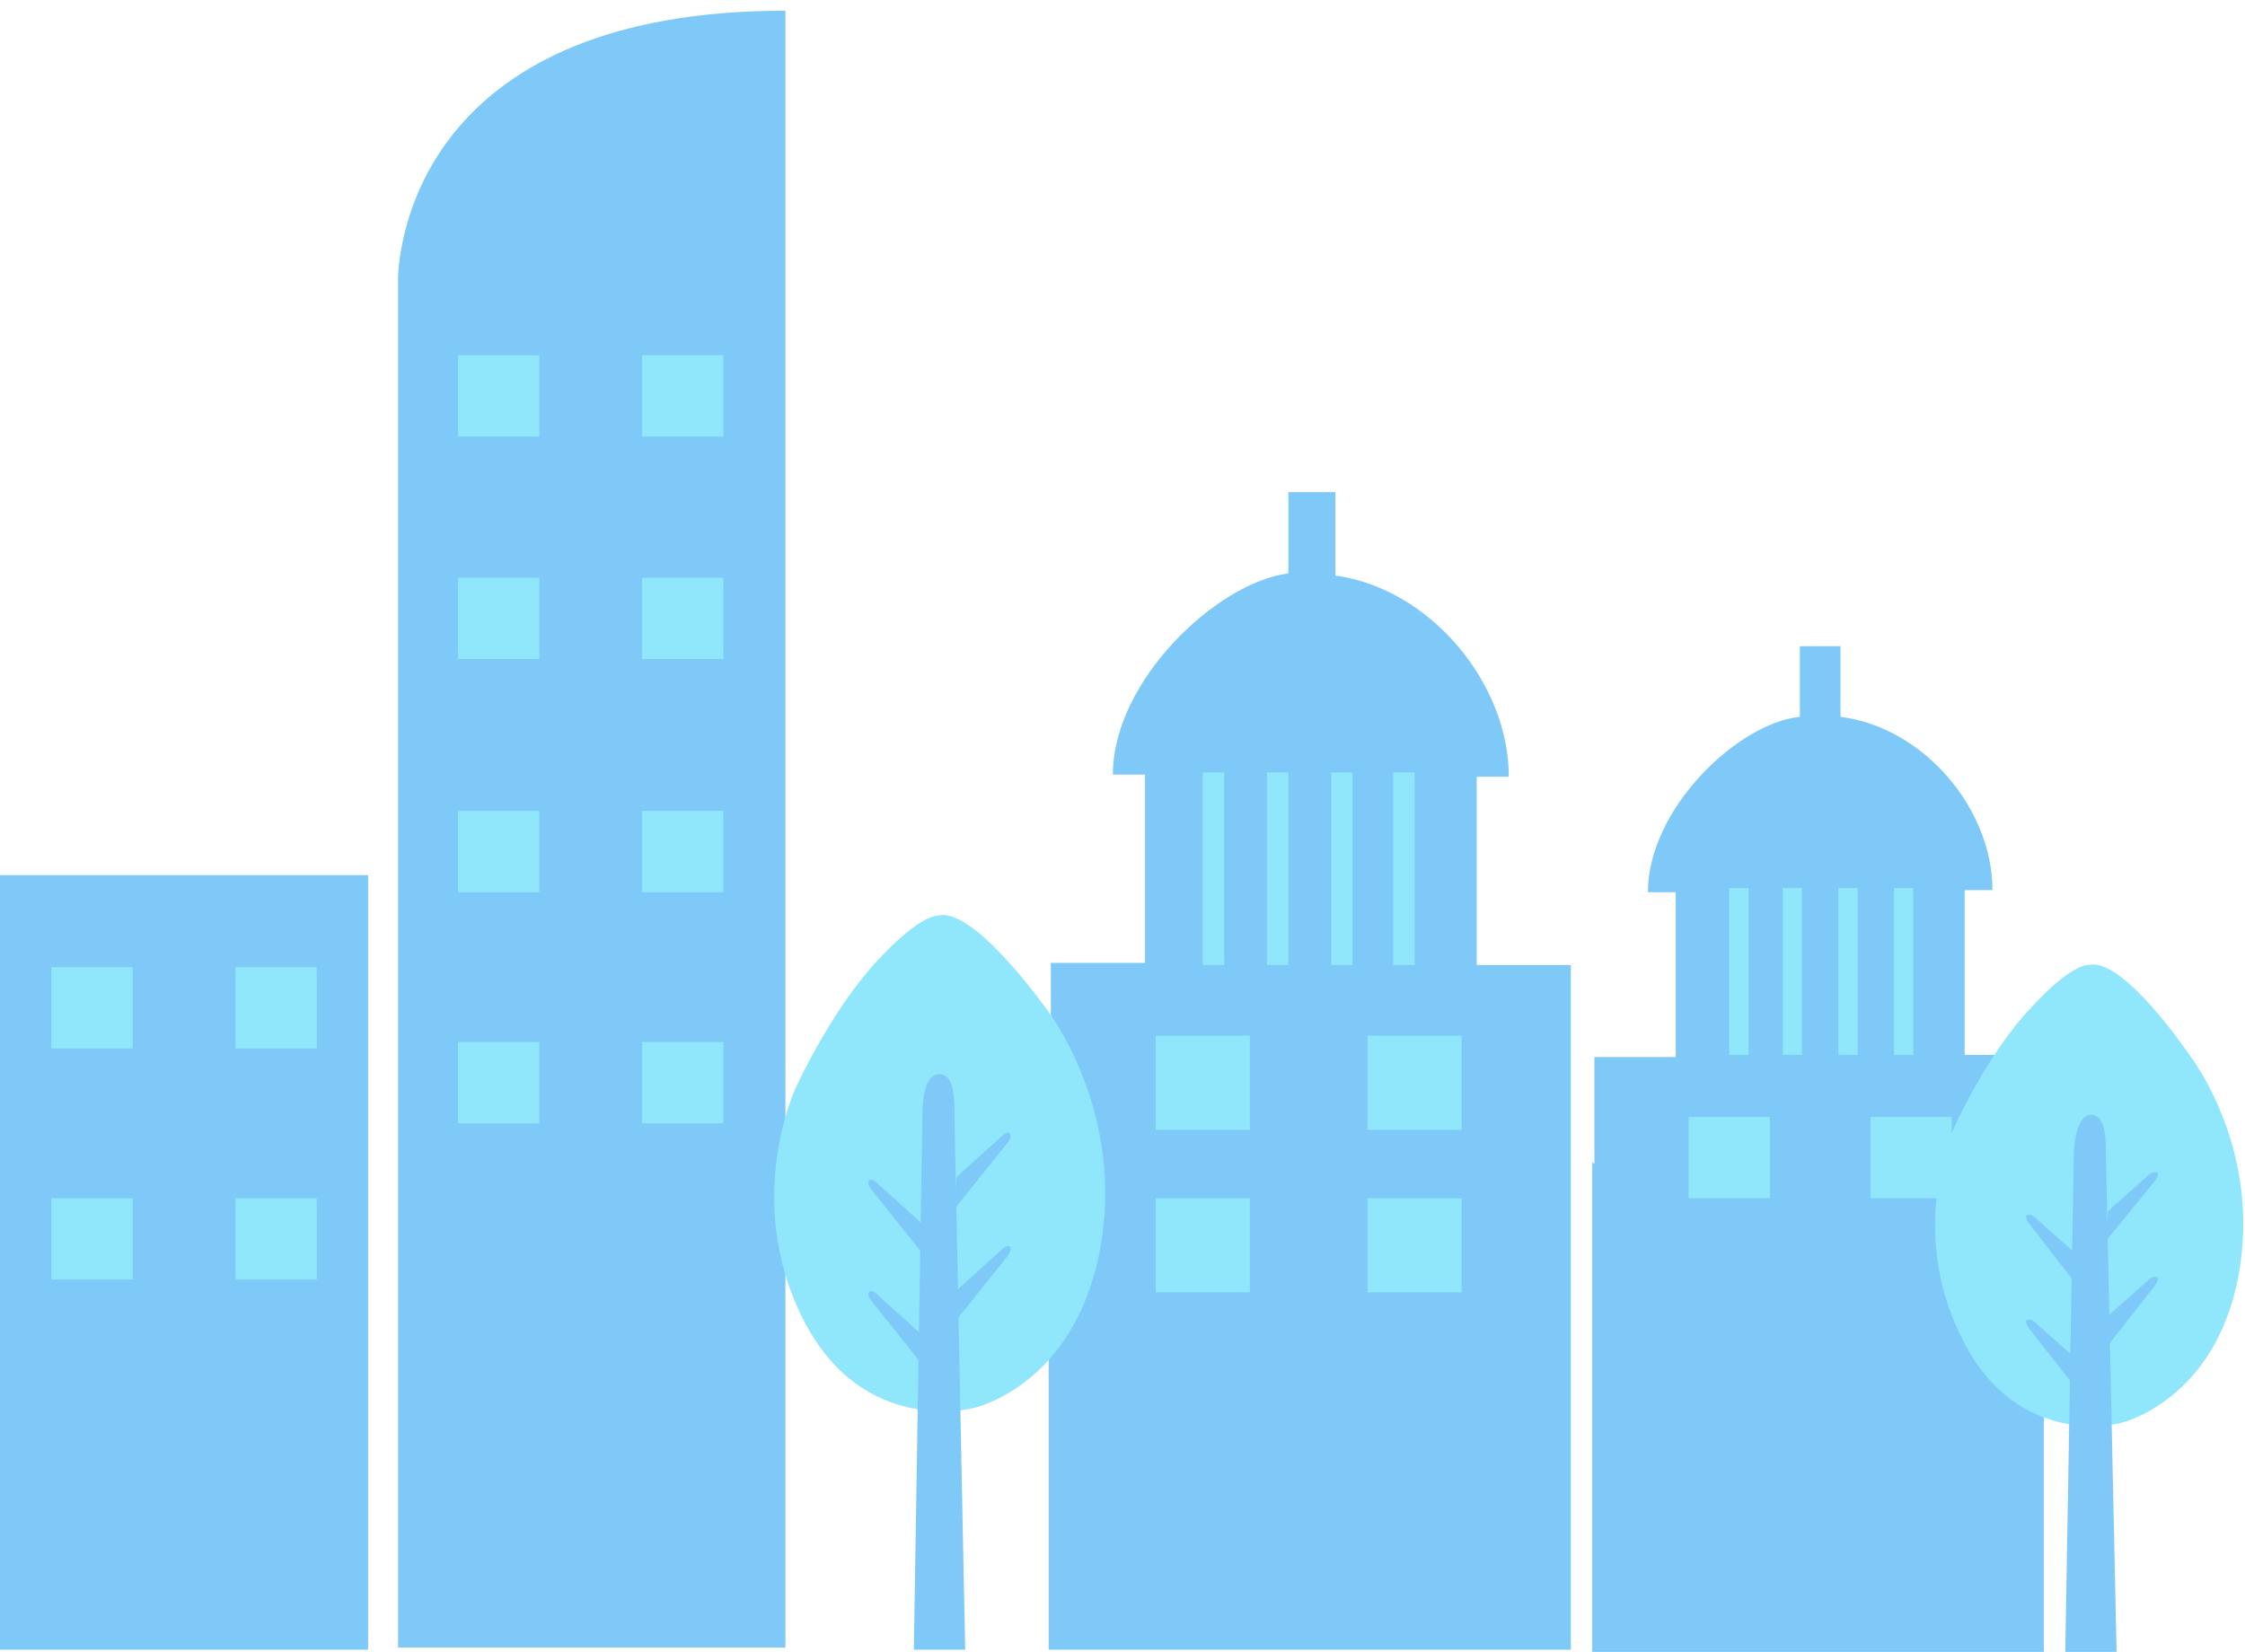<?xml version="1.0" encoding="utf-8"?>
<!-- Generator: Adobe Illustrator 21.1.0, SVG Export Plug-In . SVG Version: 6.00 Build 0)  -->
<svg version="1.1" id="OBJECTS" xmlns="http://www.w3.org/2000/svg" xmlns:xlink="http://www.w3.org/1999/xlink" x="0px" y="0px"
	 viewBox="0 0 104.9 77.2" style="enable-background:new 0 0 104.9 77.2;" xml:space="preserve">
<style type="text/css">
	.st0{fill:#7FC9F8;}
	.st1{fill:#90E6FB;}
</style>
<g>
	<g>
		<g>
			<path class="st0" d="M36.7,0.5c-16.6,0-18,10.3-18.1,12.4h0v0.3c0,0,0,0,0,0l0,63.8h18.1V13.2h0V0.5z"/>
			<g>
				<rect x="21.4" y="16.6" class="st1" width="3.8" height="3.8"/>
				<rect x="30" y="16.6" class="st1" width="3.8" height="3.8"/>
			</g>
			<g>
				<rect x="21.4" y="27" class="st1" width="3.8" height="3.8"/>
				<rect x="30" y="27" class="st1" width="3.8" height="3.8"/>
			</g>
			<g>
				<rect x="21.4" y="37.9" class="st1" width="3.8" height="3.8"/>
				<rect x="30" y="37.9" class="st1" width="3.8" height="3.8"/>
			</g>
			<g>
				<rect x="21.4" y="48.7" class="st1" width="3.8" height="3.8"/>
				<rect x="30" y="48.7" class="st1" width="3.8" height="3.8"/>
			</g>
		</g>
		<g>
			<path class="st0" d="M0,77.1h17.2V40.9H0V77.1z"/>
			<g>
				<rect x="2.4" y="45.2" class="st1" width="3.8" height="3.8"/>
				<rect x="11" y="45.2" class="st1" width="3.8" height="3.8"/>
			</g>
			<g>
				<rect x="2.4" y="56" class="st1" width="3.8" height="3.8"/>
				<rect x="11" y="56" class="st1" width="3.8" height="3.8"/>
			</g>
		</g>
		<g>
			<path class="st0" d="M91.8,49.3v-7.7h1.3c0-3.8-3.2-7.6-7.1-8.1v-3.3h-1.9v3.3c-2.9,0.3-7.1,4.3-7.1,8.2h1.3v7.7h-3.8v5
				c0,0-0.1-0.1-0.1-0.1v22.9h21.1V49.3H91.8z"/>
			<g>
				<rect x="80.8" y="41.5" class="st1" width="0.9" height="7.8"/>
				<rect x="83.3" y="41.5" class="st1" width="0.9" height="7.8"/>
				<rect x="85.9" y="41.5" class="st1" width="0.9" height="7.8"/>
				<rect x="88.5" y="41.5" class="st1" width="0.9" height="7.8"/>
			</g>
			<g>
				<rect x="78.9" y="52.2" class="st1" width="3.8" height="3.8"/>
				<rect x="87.4" y="52.2" class="st1" width="3.8" height="3.8"/>
			</g>
		</g>
		<g>
			<path class="st0" d="M69,45.1v-8.8h1.5c0-4.4-3.7-8.8-8.1-9.4V23h-2.2v3.8c-3.3,0.4-8.2,5-8.2,9.4h1.5v8.8h-4.4v5.8
				c0,0-0.1-0.1-0.1-0.1v26.4h24.4v-32H69z"/>
			<g>
				<rect x="56.2" y="36.1" class="st1" width="1" height="9"/>
				<rect x="59.2" y="36.1" class="st1" width="1" height="9"/>
				<rect x="62.2" y="36.1" class="st1" width="1" height="9"/>
				<rect x="65.1" y="36.1" class="st1" width="1" height="9"/>
			</g>
			<g>
				<rect x="54" y="48.4" class="st1" width="4.4" height="4.4"/>
				<rect x="63.9" y="48.4" class="st1" width="4.4" height="4.4"/>
			</g>
			<g>
				<rect x="54" y="56" class="st1" width="4.4" height="4.4"/>
				<rect x="63.9" y="56" class="st1" width="4.4" height="4.4"/>
			</g>
		</g>
	</g>
	<g>
		<path class="st1" d="M97.6,45.1c0,0-0.8-0.1-2.7,2c-2,2.1-3.5,5.4-3.5,5.4s-2.4,4.8,0.3,10.1c2.6,5.2,7.4,3.9,7.4,3.9
			s4.4-1,5.5-6.9c1.1-6-2.3-10.3-2.3-10.3S99.2,44.7,97.6,45.1z"/>
		<g>
			<path class="st0" d="M98.9,77.2L98.4,54c0-0.8,0-1.9-0.7-1.9c-0.6,0-0.8,1.2-0.8,1.9l-0.4,23.3H98.9z"/>
			<path class="st0" d="M98.5,56.6l1.8-1.6c0.1-0.1,0.3-0.3,0.5-0.2c0.1,0.1-0.1,0.4-0.2,0.5L98.4,58L98.5,56.6z"/>
			<path class="st0" d="M98.5,61.5l1.8-1.6c0.1-0.1,0.3-0.3,0.5-0.2c0.1,0.1-0.1,0.4-0.2,0.5l-2.2,2.8L98.5,61.5z"/>
			<path class="st0" d="M97,58.6l-1.8-1.6c-0.1-0.1-0.3-0.3-0.5-0.2c-0.1,0.1,0.1,0.4,0.2,0.5L97,60L97,58.6z"/>
			<path class="st0" d="M97,63.5l-1.8-1.6c-0.1-0.1-0.3-0.3-0.5-0.2c-0.1,0.1,0.1,0.4,0.2,0.5l2.2,2.8L97,63.5z"/>
		</g>
	</g>
	<g>
		<path class="st1" d="M43.8,42.8c0,0-0.8-0.1-2.9,2.2c-2.1,2.3-3.7,5.8-3.7,5.8s-2.5,5.2,0.3,10.8c2.8,5.6,8,4.2,8,4.2
			s4.7-1,5.9-7.4c1.2-6.4-2.4-11.1-2.4-11.1S45.5,42.3,43.8,42.8z"/>
		<g>
			<path class="st0" d="M45.1,77.1l-0.5-24.9c0-0.8,0-2-0.7-2c-0.7,0-0.8,1.2-0.8,2l-0.4,24.9H45.1z"/>
			<path class="st0" d="M44.7,55l2-1.8c0.1-0.1,0.4-0.4,0.5-0.2c0.1,0.1-0.1,0.4-0.2,0.5l-2.4,3L44.7,55z"/>
			<path class="st0" d="M44.7,60.3l2-1.8c0.1-0.1,0.4-0.4,0.5-0.2c0.1,0.1-0.1,0.4-0.2,0.5l-2.4,3L44.7,60.3z"/>
			<path class="st0" d="M43.1,57.2l-2-1.8c-0.1-0.1-0.4-0.4-0.5-0.2c-0.1,0.1,0.1,0.4,0.2,0.5l2.4,3L43.1,57.2z"/>
			<path class="st0" d="M43.1,62.4l-2-1.8c-0.1-0.1-0.4-0.4-0.5-0.2c-0.1,0.1,0.1,0.4,0.2,0.5l2.4,3L43.1,62.4z"/>
		</g>
	</g>
</g>
</svg>
